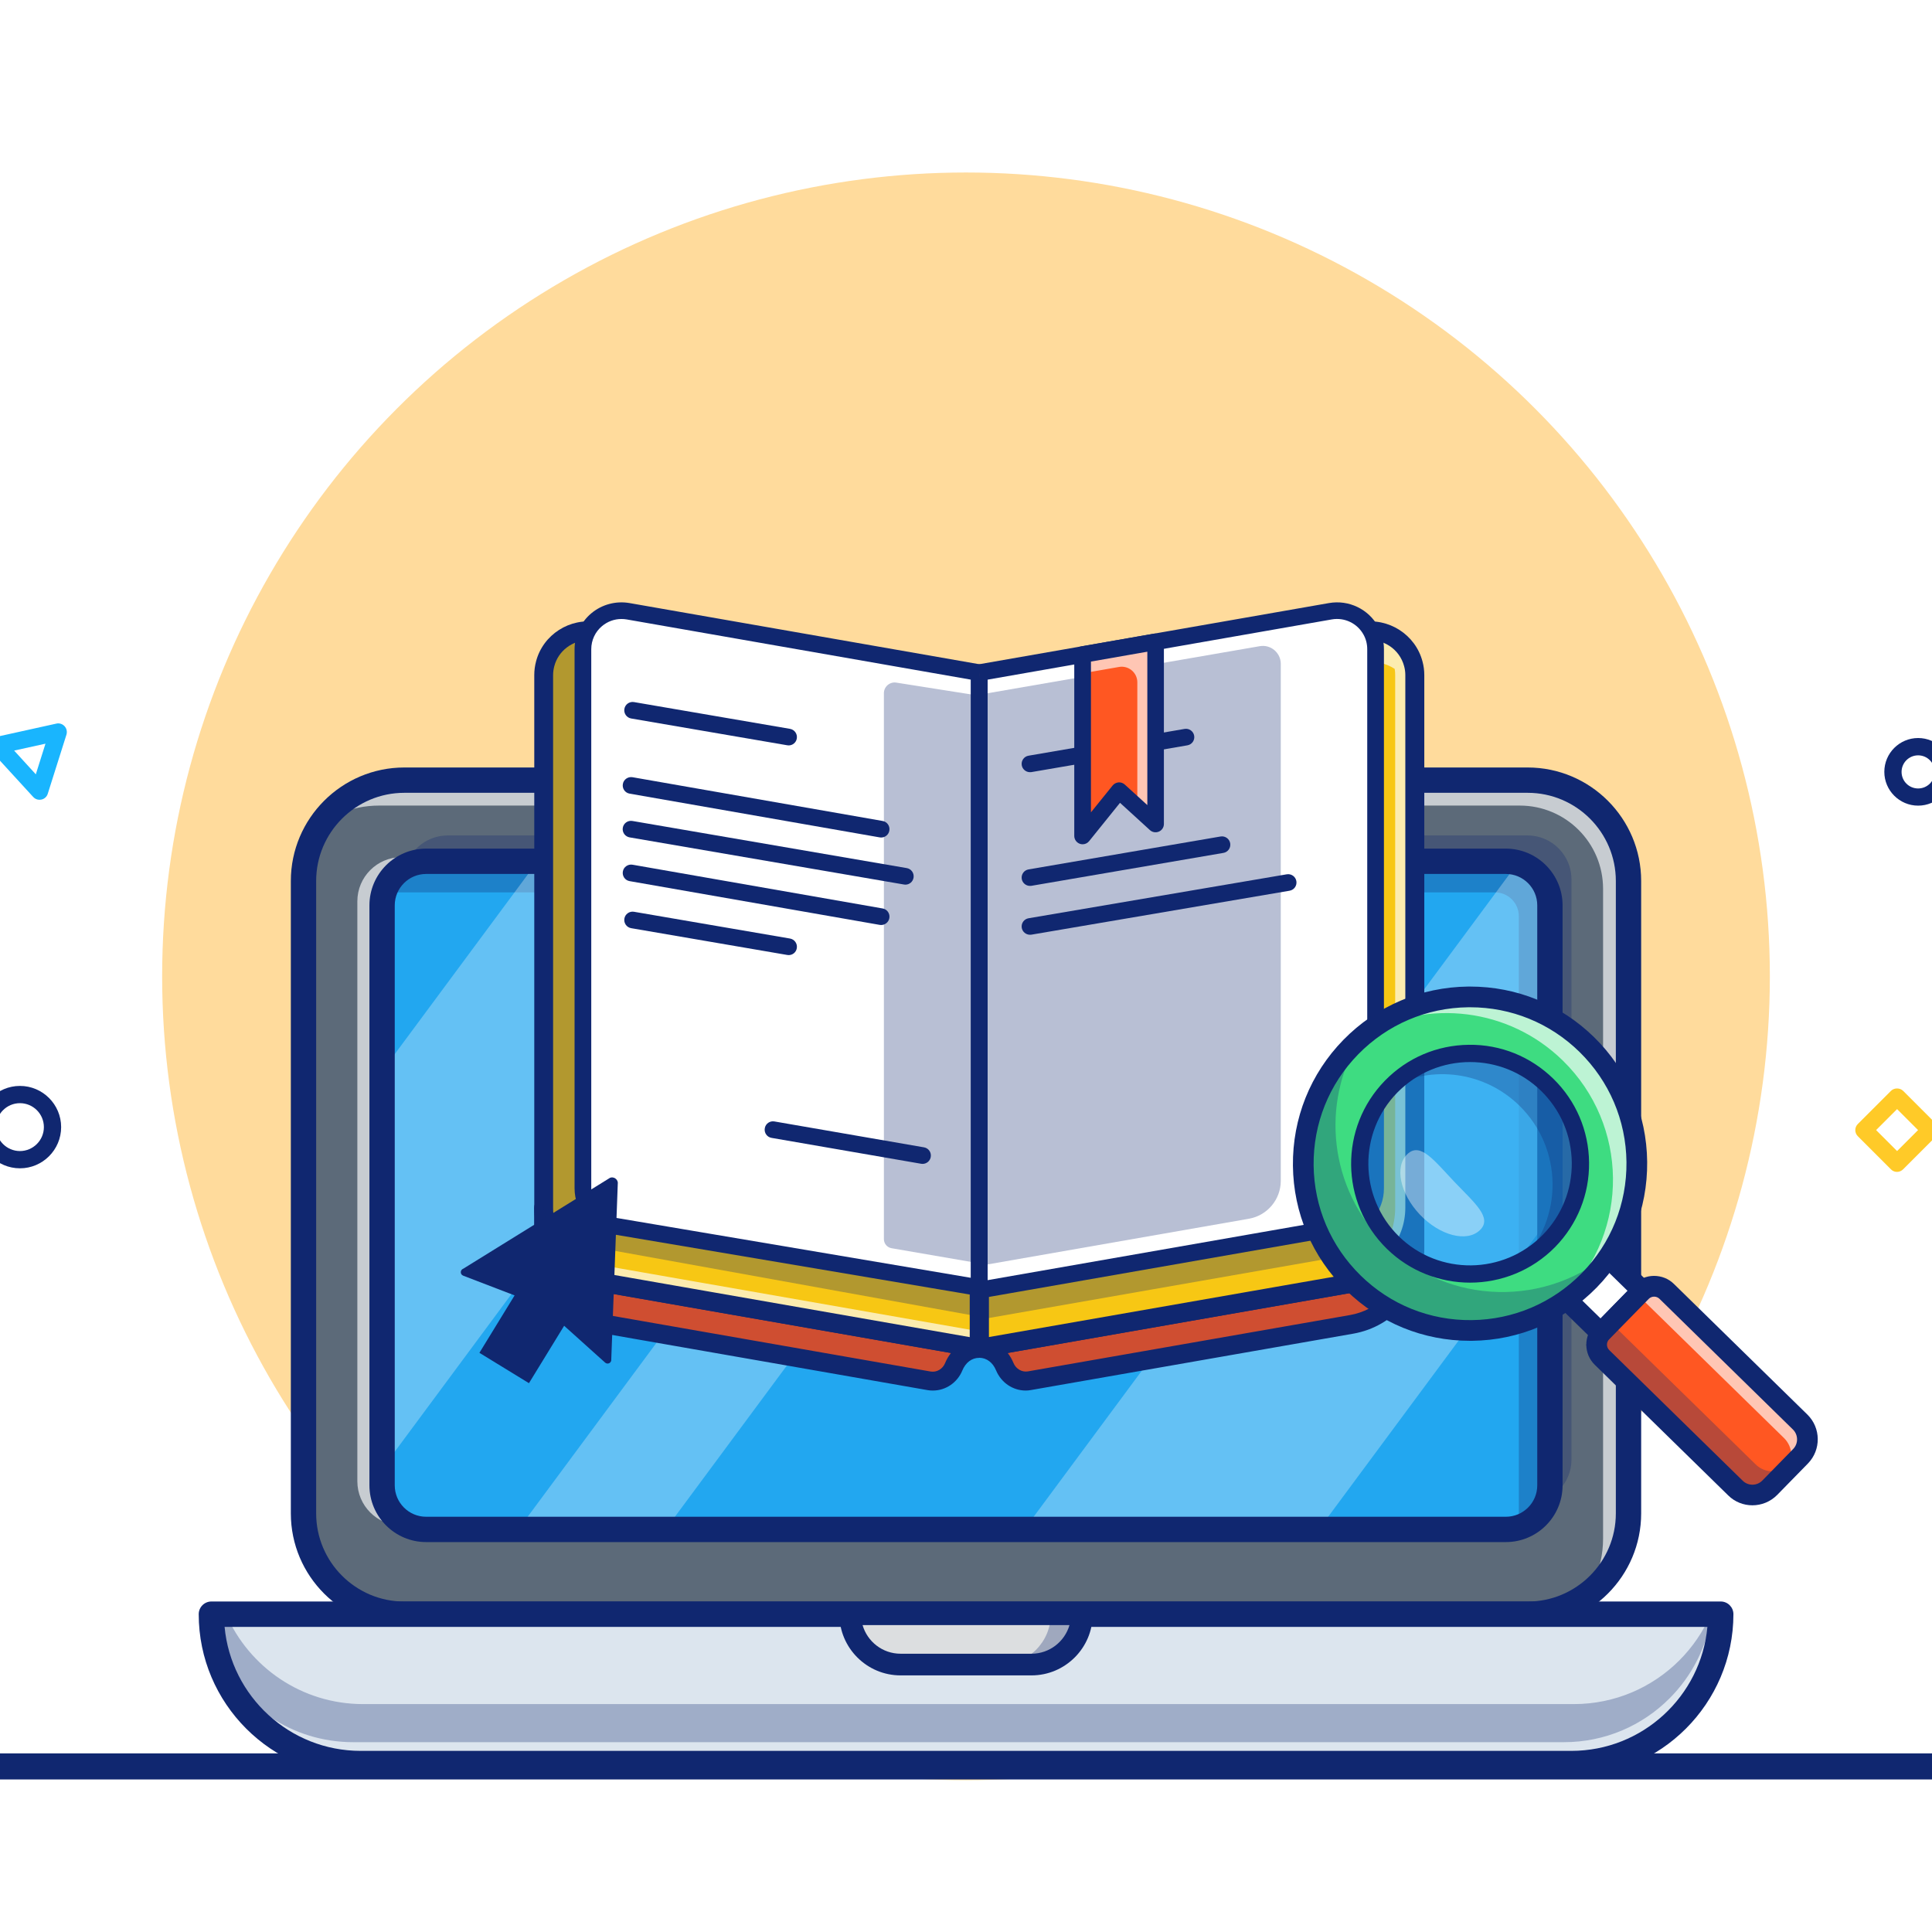 <?xml version="1.0" encoding="utf-8"?>
<!-- Generator: Adobe Illustrator 24.3.0, SVG Export Plug-In . SVG Version: 6.00 Build 0)  -->
<svg version="1.1" id="Layer_1" xmlns="http://www.w3.org/2000/svg" xmlns:xlink="http://www.w3.org/1999/xlink" x="0px" y="0px"
	 viewBox="600 600 2800 2800" style="enable-background:new 0 0 4000 4000;" xml:space="preserve">
<style type="text/css">
	.st0{fill:#FFFFFF;}
	.st1{fill:#FFDB9C;}
	.st2{fill:#FFCA28;}
	.st3{fill:#FF5722;}
	.st4{fill:#8BC34A;}
	.st5{fill:#102770;}
	.st6{fill:#19B5FE;}
	.st7{fill:#5C6A79;}
	.st8{opacity:0.66;}
	.st9{fill:#22A7F0;}
	.st10{opacity:0.3;}
	.st11{filter:url(#Adobe_OpacityMaskFilter);}
	.st12{filter:url(#Adobe_OpacityMaskFilter_1_);}
	.st13{mask:url(#SVGID_1_);fill:url(#SVGID_2_);}
	.st14{opacity:0.3;fill:url(#SVGID_3_);}
	.st15{filter:url(#Adobe_OpacityMaskFilter_2_);}
	.st16{filter:url(#Adobe_OpacityMaskFilter_3_);}
	.st17{mask:url(#SVGID_4_);fill:url(#SVGID_5_);}
	.st18{opacity:0.3;fill:url(#SVGID_6_);}
	.st19{filter:url(#Adobe_OpacityMaskFilter_4_);}
	.st20{filter:url(#Adobe_OpacityMaskFilter_5_);}
	.st21{mask:url(#SVGID_7_);fill:url(#SVGID_8_);}
	.st22{opacity:0.3;fill:url(#SVGID_9_);}
	.st23{fill:#DCE5EE;}
	.st24{fill:#DCDEE0;}
	.st25{fill:#5F5A57;}
	.st26{opacity:0.2;}
	.st27{fill:#F7C714;}
	.st28{fill:#26316B;}
	.st29{fill:#3EDC81;}
	.st30{opacity:0.6;}
	.st31{opacity:0.4;}
</style>
<g>
	<g>
		<circle class="st1" cx="2000" cy="2015" r="1165"/>
	</g>
	<g>
		<path class="st2" d="M3349.3,2298.4L3349.3,2298.4c-3.3,0-6.5-1.3-8.8-3.7l-48-48c-4.9-4.9-4.9-12.8,0-17.7l48-48
			c4.7-4.7,13-4.7,17.7,0l48,48c2.3,2.3,3.7,5.5,3.7,8.8s-1.3,6.5-3.7,8.8l-48,48C3355.8,2297,3352.6,2298.4,3349.3,2298.4z
			 M3319,2237.8l30.4,30.4l30.4-30.4l-30.4-30.4L3319,2237.8z"/>
	</g>
	<g>
		<g>
			<path class="st3" d="M3536.1,2039.4c-6.9,0-12.5-5.6-12.5-12.5v-81.7c0-6.9,5.6-12.5,12.5-12.5s12.5,5.6,12.5,12.5v81.7
				C3548.6,2033.8,3543,2039.4,3536.1,2039.4z"/>
		</g>
		<g>
			<path class="st3" d="M3576.9,1998.6h-81.7c-6.9,0-12.5-5.6-12.5-12.5c0-6.9,5.6-12.5,12.5-12.5h81.7c6.9,0,12.5,5.6,12.5,12.5
				C3589.4,1993,3583.8,1998.6,3576.9,1998.6z"/>
		</g>
	</g>
	<g>
		<g>
			<path class="st4" d="M483.3,1996c-6.9,0-12.5-5.6-12.5-12.5v-81.7c0-6.9,5.6-12.5,12.5-12.5s12.5,5.6,12.5,12.5v81.7
				C495.8,1990.4,490.2,1996,483.3,1996z"/>
		</g>
		<g>
			<path class="st4" d="M524.1,1955.1h-81.7c-6.9,0-12.5-5.6-12.5-12.5s5.6-12.5,12.5-12.5h81.7c6.9,0,12.5,5.6,12.5,12.5
				S531,1955.1,524.1,1955.1z"/>
		</g>
	</g>
	<g>
		<path class="st5" d="M3379.9,1767.6c-27,0-49-22-49-49s22-49,49-49s49,22,49,49S3406.9,1767.6,3379.9,1767.6z M3379.9,1694.7
			c-13.2,0-24,10.7-24,24s10.7,24,24,24s24-10.7,24-24S3393.1,1694.7,3379.9,1694.7z"/>
	</g>
	<g>
		<path class="st5" d="M628.9,2293.2c-32.9,0-59.7-26.8-59.7-59.7c0-32.9,26.8-59.7,59.7-59.7c32.9,0,59.7,26.8,59.7,59.7
			C688.6,2266.4,661.8,2293.2,628.9,2293.2z M628.9,2198.8c-19.1,0-34.7,15.6-34.7,34.7c0,19.1,15.6,34.7,34.7,34.7
			c19.1,0,34.7-15.6,34.7-34.7C663.6,2214.3,648,2198.8,628.9,2198.8z"/>
	</g>
	<g>
		<path class="st6" d="M657.3,1759.1c-3.5,0-6.8-1.4-9.2-4.1l-60.7-66.3c-3-3.3-4-7.9-2.7-12.2c1.3-4.3,4.9-7.5,9.2-8.4l87.8-19.4
			c4.3-1,8.9,0.5,11.9,3.8c3,3.3,4,7.9,2.7,12.2l-27.1,85.7c-1.3,4.3-4.9,7.5-9.2,8.4C659.1,1759,658.2,1759.1,657.3,1759.1z
			 M620.5,1687.8l31.4,34.4l14-44.4L620.5,1687.8z"/>
	</g>
	<g>
		<g>
			<g>
				<path class="st7" d="M2814,2939.4H1186c-80.7,0-146.1-65.4-146.1-146.1v-916.5c0-80.7,65.4-146.1,146.1-146.1h1628
					c80.7,0,146.1,65.4,146.1,146.1v916.5C2960.1,2874,2894.7,2939.4,2814,2939.4z"/>
			</g>
			<g class="st8">
				<path class="st0" d="M2952,1873.6v916.5c0,40.6-16.5,77.3-43.3,103.8c9.4-19.3,14.6-40.9,14.6-63.8v-941.9
					c0-66.6-54-120.7-120.7-120.7H1149.3c-40.1,0-76.4,16.1-102.8,42.4c23.6-48.8,73.6-82.4,131.5-82.4h1628
					C2886.6,1727.5,2952,1793,2952,1873.6z"/>
			</g>
			<g>
				<path class="st5" d="M2814,2957.8H1186c-90.7,0-164.5-73.8-164.5-164.5v-916.5c0-90.7,73.8-164.5,164.5-164.5h1628
					c90.7,0,164.5,73.8,164.5,164.5v916.5C2978.5,2884,2904.7,2957.8,2814,2957.8z M1186,1749c-70.5,0-127.8,57.3-127.8,127.8v916.5
					c0,70.5,57.3,127.8,127.8,127.8h1628c70.5,0,127.8-57.3,127.8-127.8v-916.5c0-70.5-57.3-127.8-127.8-127.8H1186z"/>
			</g>
			<g>
				<path class="st9" d="M2846.2,1912.1v840.6c0,35.3-28.6,63.8-63.8,63.8H1217.6c-35.2,0-63.8-28.5-63.8-63.8v-840.6
					c0-35.2,28.5-63.8,63.8-63.8h1564.8c6,0,11.8,0.8,17.4,2.4C2826.6,1858.2,2846.2,1882.9,2846.2,1912.1z"/>
			</g>
			<g class="st10">
				<path class="st5" d="M2877.5,1874.6v840.6c0,24.5-13.8,45.8-34.1,56.5c1.8-6,2.9-12.4,2.9-19v-840.6c0-29.2-19.7-53.9-46.4-61.4
					c-5.5-1.6-11.4-2.4-17.4-2.4H1217.6c-10.7,0-20.8,2.6-29.7,7.3c8.1-25.9,32.3-44.8,61-44.8h1564.8c6,0,11.8,0.8,17.4,2.4
					C2857.8,1820.7,2877.5,1845.4,2877.5,1874.6z"/>
			</g>
			<g class="st8">
				<path class="st0" d="M1153.8,1912.1v840.6c0,25.7,15.2,47.9,37.1,58h-9.2c-35.2,0-63.8-28.6-63.8-63.9v-840.6
					c0-35.2,28.6-63.9,63.8-63.9h1564.8c6,0,11.9,0.9,17.4,2.4c3.2,0.9,6.4,2,9.3,3.4H1217.6
					C1182.4,1848.3,1153.8,1876.9,1153.8,1912.1z"/>
			</g>
			<g class="st10">
				<path class="st5" d="M2836.2,1922.1v840.6c0,24.9-14.2,46.4-35,56.9v-891.8c0-19.1-15.5-34.5-34.6-34.5H1150.7
					c10.5-20.8,32-35,56.9-35h1564.8C2807.7,1858.3,2836.2,1886.9,2836.2,1922.1z"/>
			</g>
			<defs>
				<filter id="Adobe_OpacityMaskFilter" filterUnits="userSpaceOnUse" x="1153.8" y="1848.3" width="651.9" height="880.4">
					<feFlood  style="flood-color:white;flood-opacity:1" result="back"/>
					<feBlend  in="SourceGraphic" in2="back" mode="normal"/>
				</filter>
			</defs>
			<mask maskUnits="userSpaceOnUse" x="1153.8" y="1848.3" width="651.9" height="880.4" id="SVGID_1_">
				<g class="st11">
					<defs>
						<filter id="Adobe_OpacityMaskFilter_1_" filterUnits="userSpaceOnUse" x="1153.8" y="1848.3" width="651.9" height="880.4">
							<feFlood  style="flood-color:white;flood-opacity:1" result="back"/>
							<feBlend  in="SourceGraphic" in2="back" mode="normal"/>
						</filter>
					</defs>
					<mask maskUnits="userSpaceOnUse" x="1153.8" y="1848.3" width="651.9" height="880.4" id="SVGID_1_">
						<g class="st12">
						</g>
					</mask>
					<linearGradient id="SVGID_2_" gradientUnits="userSpaceOnUse" x1="1731.409" y1="1501.176" x2="1126.41" y2="2701.175">
						<stop  offset="0" style="stop-color:#FFFFFF"/>
						<stop  offset="1" style="stop-color:#000000"/>
					</linearGradient>
					<polygon class="st13" points="1805.7,1848.3 1153.8,2728.6 1153.8,2152.4 1379,1848.3 					"/>
				</g>
			</mask>
			<linearGradient id="SVGID_3_" gradientUnits="userSpaceOnUse" x1="1731.409" y1="1501.176" x2="1126.41" y2="2701.175">
				<stop  offset="0" style="stop-color:#FFFFFF"/>
				<stop  offset="1" style="stop-color:#FFFFFF"/>
			</linearGradient>
			<polygon class="st14" points="1805.7,1848.3 1153.8,2728.6 1153.8,2152.4 1379,1848.3 			"/>
			<defs>
				<filter id="Adobe_OpacityMaskFilter_2_" filterUnits="userSpaceOnUse" x="2084.6" y="1850.7" width="761.7" height="965.9">
					<feFlood  style="flood-color:white;flood-opacity:1" result="back"/>
					<feBlend  in="SourceGraphic" in2="back" mode="normal"/>
				</filter>
			</defs>
			<mask maskUnits="userSpaceOnUse" x="2084.6" y="1850.7" width="761.7" height="965.9" id="SVGID_4_">
				<g class="st15">
					<defs>
						<filter id="Adobe_OpacityMaskFilter_3_" filterUnits="userSpaceOnUse" x="2084.6" y="1850.7" width="761.7" height="965.9">
							<feFlood  style="flood-color:white;flood-opacity:1" result="back"/>
							<feBlend  in="SourceGraphic" in2="back" mode="normal"/>
						</filter>
					</defs>
					<mask maskUnits="userSpaceOnUse" x="2084.6" y="1850.7" width="761.7" height="965.9" id="SVGID_4_">
						<g class="st16">
						</g>
					</mask>
					<linearGradient id="SVGID_5_" gradientUnits="userSpaceOnUse" x1="2754.502" y1="2016.985" x2="2149.503" y2="3216.984">
						<stop  offset="0" style="stop-color:#FFFFFF"/>
						<stop  offset="1" style="stop-color:#000000"/>
					</linearGradient>
					<path class="st17" d="M2846.2,1912.1v452.2l-334.9,452.2h-426.8l715.2-965.9C2826.6,1858.2,2846.2,1882.9,2846.2,1912.1z"/>
				</g>
			</mask>
			<linearGradient id="SVGID_6_" gradientUnits="userSpaceOnUse" x1="2754.502" y1="2016.985" x2="2149.503" y2="3216.984">
				<stop  offset="0" style="stop-color:#FFFFFF"/>
				<stop  offset="1" style="stop-color:#FFFFFF"/>
			</linearGradient>
			<path class="st18" d="M2846.2,1912.1v452.2l-334.9,452.2h-426.8l715.2-965.9C2826.6,1858.2,2846.2,1882.9,2846.2,1912.1z"/>
			<defs>
				<filter id="Adobe_OpacityMaskFilter_4_" filterUnits="userSpaceOnUse" x="1351.1" y="1848.3" width="930.3" height="968.3">
					<feFlood  style="flood-color:white;flood-opacity:1" result="back"/>
					<feBlend  in="SourceGraphic" in2="back" mode="normal"/>
				</filter>
			</defs>
			<mask maskUnits="userSpaceOnUse" x="1351.1" y="1848.3" width="930.3" height="968.3" id="SVGID_7_">
				<g class="st19">
					<defs>
						<filter id="Adobe_OpacityMaskFilter_5_" filterUnits="userSpaceOnUse" x="1351.1" y="1848.3" width="930.3" height="968.3">
							<feFlood  style="flood-color:white;flood-opacity:1" result="back"/>
							<feBlend  in="SourceGraphic" in2="back" mode="normal"/>
						</filter>
					</defs>
					<mask maskUnits="userSpaceOnUse" x="1351.1" y="1848.3" width="930.3" height="968.3" id="SVGID_7_">
						<g class="st20">
						</g>
					</mask>
					<linearGradient id="SVGID_8_" gradientUnits="userSpaceOnUse" x1="2133.231" y1="1703.762" x2="1528.231" y2="2903.763">
						<stop  offset="0" style="stop-color:#FFFFFF"/>
						<stop  offset="1" style="stop-color:#000000"/>
					</linearGradient>
					<polygon class="st21" points="2281.5,1848.3 1564.5,2816.6 1351.1,2816.6 2068.1,1848.3 					"/>
				</g>
			</mask>
			<linearGradient id="SVGID_9_" gradientUnits="userSpaceOnUse" x1="2133.231" y1="1703.762" x2="1528.231" y2="2903.763">
				<stop  offset="0" style="stop-color:#FFFFFF"/>
				<stop  offset="1" style="stop-color:#FFFFFF"/>
			</linearGradient>
			<polygon class="st22" points="2281.5,1848.3 1564.5,2816.6 1351.1,2816.6 2068.1,1848.3 			"/>
			<g>
				<path class="st5" d="M2782.4,2834.9H1217.6c-45.3,0-82.2-36.9-82.2-82.2v-840.6c0-45.3,36.9-82.2,82.2-82.2h1564.8
					c45.3,0,82.2,36.9,82.2,82.2v840.6C2864.6,2798.1,2827.7,2834.9,2782.4,2834.9z M1217.6,1866.6c-25.1,0-45.5,20.4-45.5,45.5
					v840.6c0,25.1,20.4,45.5,45.5,45.5h1564.8c25.1,0,45.5-20.4,45.5-45.5v-840.6c0-25.1-20.4-45.5-45.5-45.5H1217.6z"/>
			</g>
			<g>
				<path class="st23" d="M2877.3,3155.8H1122.7c-119.5,0-216.4-96.9-216.4-216.4v0h2187.4v0
					C3093.7,3058.9,2996.8,3155.8,2877.3,3155.8z"/>
			</g>
			<g class="st10">
				<path class="st5" d="M3080.7,2939.4c-6.8,47.4-28.9,89.9-61.2,122.1c-39.1,39.2-93.2,63.4-153,63.4H1111.9
					c-88.6,0-164.7-53.2-198.2-129.4c-4.8-17.9-7.3-36.7-7.3-56.1h21.2c33.3,76.7,109.7,130.3,198.6,130.3h1754.6
					c59.8,0,113.9-24.2,153-63.3c19.1-19.1,34.7-41.8,45.6-67H3080.7z"/>
			</g>
			<g>
				<path class="st5" d="M2877.3,3174.1H1122.7c-129.4,0-234.7-105.3-234.7-234.7c0-10.1,8.2-18.4,18.4-18.4h2187.4
					c10.1,0,18.4,8.2,18.4,18.4C3112.1,3068.9,3006.8,3174.1,2877.3,3174.1z M925.5,2957.8c9.3,100.6,94.2,179.7,197.2,179.7h1754.6
					c103,0,187.9-79,197.2-179.7H925.5z"/>
			</g>
			<g>
				<path class="st24" d="M2094.9,3012.4h-189.7c-40.3,0-73-32.7-73-73l0,0h335.7l0,0C2167.9,2979.7,2135.2,3012.4,2094.9,3012.4z"
					/>
			</g>
			<g class="st10">
				<path class="st5" d="M2167.9,2939.4c0,20.2-8.2,38.4-21.4,51.6c-13.3,13.2-31.4,21.4-51.7,21.4h-45c20.2,0,38.4-8.1,51.7-21.4
					c13.2-13.2,21.4-31.4,21.4-51.6H2167.9z"/>
			</g>
			<g>
				<path class="st5" d="M2094.9,3028.1h-189.7c-48.9,0-88.7-39.8-88.7-88.7c0-8.7,7-15.7,15.7-15.7h335.7c8.7,0,15.7,7,15.7,15.7
					C2183.6,2988.3,2143.8,3028.1,2094.9,3028.1z M1850.1,2955.2c6.9,23.9,28.9,41.5,55.1,41.5h189.7c26.1,0,48.2-17.6,55.1-41.5
					H1850.1z"/>
			</g>
			<g class="st10">
				<path class="st25" d="M1291,2410.7c1.1-5.5,2.3-10.8,3.8-15.9C1293.4,2399.9,1292.1,2405.2,1291,2410.7z"/>
			</g>
		</g>
		<g>
			<g>
				<path class="st3" d="M2019.1,2554.1c-14.7,0.1-29.5,8.9-36.8,26.5c-5.9,14.4-20.7,23.2-36,20.5l-466.5-81.6
					c-53.1-9.3-91.9-55.4-91.9-109.4v-59.7c0,53.9,38.8,100,91.9,109.4L2019.1,2554.1z"/>
			</g>
			<g class="st26">
				<path class="st5" d="M2019.1,2554.1c-14.7,0.1-29.5,8.9-36.8,26.5c-5.9,14.4-20.7,23.2-36,20.5l-466.5-81.6
					c-53.1-9.3-91.9-55.4-91.9-109.4v-59.7c0,53.9,38.8,100,91.9,109.4L2019.1,2554.1z"/>
			</g>
			<g>
				<path class="st5" d="M1951.9,2615.3c-2.6,0-5.3-0.2-8-0.7l-466.5-81.6c-59.8-10.4-103.3-62.1-103.3-122.8v-59.7
					c0-7.6,6.1-13.7,13.7-13.7c7.6,0,13.7,6.1,13.7,13.7c0,47.4,33.9,87.7,80.6,95.9l539.2,94.3c7,1.2,11.9,7.6,11.3,14.7
					s-6.5,12.5-13.6,12.5c-10.5,0-19.5,6.8-24.2,18.1C1987.5,2603.9,1970.5,2615.3,1951.9,2615.3z M1403.9,2431.3
					c8.3,37.9,38.7,67.9,78.3,74.8l466.5,81.6c8.8,1.5,17.4-3.5,21-12.2c2.2-5.4,5.1-10.3,8.5-14.6l-500.6-87.5
					C1447.9,2468.1,1422.2,2452.8,1403.9,2431.3z"/>
			</g>
			<g>
				<path class="st3" d="M2650.5,2350.4v59.7c0,54-38.7,100.1-91.9,109.4l-466.5,81.6c-15.4,2.7-30.1-6.1-36-20.5
					c-7.3-17.6-22-26.5-36.7-26.5l539.2-94.3C2611.8,2450.5,2650.5,2404.3,2650.5,2350.4z"/>
			</g>
			<g class="st26">
				<path class="st5" d="M2650.5,2350.4v59.7c0,54-38.7,100.1-91.9,109.4l-466.5,81.6c-15.4,2.7-30.1-6.1-36-20.5
					c-7.3-17.6-22-26.5-36.7-26.5l539.2-94.3C2611.8,2450.5,2650.5,2404.3,2650.5,2350.4z"/>
			</g>
			<g>
				<path class="st5" d="M2086.6,2615.3c-18.6,0-35.6-11.3-43.1-29.4c-4.7-11.3-13.7-18-24.1-18.1c-7.1,0-13-5.5-13.6-12.5
					s4.3-13.4,11.3-14.7l539.2-94.3c46.7-8.2,80.5-48.5,80.5-95.9c0-7.6,6.1-13.7,13.7-13.7s13.7,6.1,13.7,13.7v59.7
					c0,60.8-43.4,112.4-103.2,122.8l-466.5,81.6C2091.9,2615,2089.2,2615.3,2086.6,2615.3z M2060.4,2560.8c3.4,4.3,6.2,9.2,8.4,14.5
					c3.6,8.7,12.3,13.7,21,12.2l466.5-81.6c39.5-6.9,69.9-36.9,78.2-74.7c-18.3,21.5-43.9,36.8-73.5,42L2060.4,2560.8z"/>
			</g>
			<g>
				<path class="st27" d="M2019.3,1612.3v941.7h-0.2l-539.2-94.3c-53.1-9.3-91.9-55.4-91.9-109.4v-772c0-5.7,0.7-11.2,2.1-16.4
					c8.2-31.4,39.5-52.9,73.3-47L2019.3,1612.3z"/>
			</g>
			<g class="st8">
				<path class="st0" d="M2019.3,2529.5v24.5h-0.2l-539.2-94.3c-53.1-9.3-91.9-55.4-91.9-109.4v-772c0-5.7,0.7-11.2,2.1-16.4
					c0.8-2.8,1.7-5.6,2.8-8.3v772.9c0,53.9,38.8,100,91.9,109.4L2019.3,2529.5z"/>
			</g>
			<g>
				<path class="st27" d="M2650.5,1578.5v772c0,53.9-38.7,100-91.9,109.4l-539.2,94.3h-0.2v-941.7l555.9-97.2
					c33.7-5.9,65.1,15.5,73.3,47C2649.8,1567.3,2650.5,1572.8,2650.5,1578.5z"/>
			</g>
			<g class="st8">
				<path class="st0" d="M2650.5,1578.5v772c0,53.9-38.7,100-91.9,109.4l-539.2,94.3h-0.2v-4.9l510.9-89.4
					c53.1-9.3,91.9-55.4,91.9-109.4v-772c0-3.1-0.2-6.2-0.7-9.1c-13.1-8.5-29.4-12.4-46.2-9.4l-555.9,97.2v-44.8l552.6-96.6l3.3-0.6
					c33.7-5.9,65.1,15.5,73.3,47C2649.8,1567.3,2650.5,1572.8,2650.5,1578.5z"/>
			</g>
			<g>
				<path class="st5" d="M2019.3,2567.8c-0.8,0-1.7-0.1-2.5-0.2l-539.2-94.3c-59.8-10.5-103.3-62.2-103.3-122.8v-772
					c0-6.9,0.9-13.6,2.6-20c10.1-38.8,49.1-63.8,88.9-56.8l555.9,97.2c6.6,1.1,11.3,6.8,11.3,13.5v941.7
					C2032.9,2561.6,2026.8,2567.8,2019.3,2567.8z M1452.3,1527.9c-22.6,0-43.2,15.3-49,37.7c-1.1,4.2-1.7,8.5-1.7,12.9v772
					c0,47.4,33.9,87.7,80.6,95.9l523.3,91.5v-914l-544.5-95.2C1458.1,1528.1,1455.2,1527.9,1452.3,1527.9z"/>
			</g>
			<g>
				<path class="st5" d="M2019.4,2567.8c-7.6,0-13.9-6.1-13.9-13.7v-941.7c0-6.7,4.8-12.3,11.3-13.5l555.9-97.2
					c39.7-7,78.8,18.1,88.9,57c1.7,6.2,2.6,12.9,2.6,19.8v772c0,60.7-43.4,112.4-103.2,122.8l-539.2,94.3
					C2021,2567.7,2020.2,2567.8,2019.4,2567.8z M2019.4,2554.1L2019.4,2554.1L2019.4,2554.1z M2032.9,1623.8v914l523.3-91.5
					c46.7-8.2,80.5-48.5,80.5-95.9v-772c0-4.5-0.6-8.8-1.7-12.8c-6.6-25.4-31.9-41.6-57.7-37.1L2032.9,1623.8z"/>
			</g>
			<g>
				<path class="st0" d="M2019.2,2466.2l-527.9-89.1c-26.9-4.5-46.5-27.8-46.5-55v-781.2c0-34.7,31.3-60.9,65.4-55l509,89V2466.2z"
					/>
			</g>
			<g class="st10">
				<path class="st5" d="M2019.3,1583.1v848.2c-0.1-0.2-0.2-0.4-0.2-0.4l-127-21.9c-6.4-1.1-11.1-6.7-11.1-13.2v-791.1
					c0-9.6,8.6-16.9,18-15.4l112.8,17.8C2011.8,1607,2017.7,1593.6,2019.3,1583.1z"/>
			</g>
			<g class="st10">
				<path class="st5" d="M2011.8,2471.6v35.2l-577.3-104.2c-26.8-4.5-46.5-27.8-46.5-55.1v-781.2c0-34.6,31.2-60.9,65.3-55
					c-5.3,8.5-8.4,18.5-8.4,29.4v781.2c0,27.2,19.7,50.5,46.5,55L2011.8,2471.6z"/>
			</g>
			<g>
				<path class="st5" d="M1743,1680.3c-0.7,0-1.4-0.1-2.1-0.2l-226.1-38.8c-6.6-1.1-11-7.4-9.9-13.9c1.1-6.6,7.4-11,13.9-9.9
					l226.1,38.8c6.6,1.1,11,7.4,9.9,13.9C1753.9,1676.1,1748.8,1680.3,1743,1680.3z"/>
			</g>
			<g>
				<path class="st5" d="M1743,1984.2c-0.7,0-1.4-0.1-2.1-0.2l-226.1-38.8c-6.6-1.1-11-7.4-9.9-13.9c1.1-6.6,7.4-11,13.9-9.9
					l226.1,38.8c6.6,1.1,11,7.4,9.9,13.9C1753.9,1980.1,1748.8,1984.2,1743,1984.2z"/>
			</g>
			<g>
				<path class="st5" d="M1877,1813.8c-0.7,0-1.4-0.1-2.1-0.2l-362.4-63.4c-6.6-1.1-11-7.4-9.8-14c1.1-6.6,7.5-10.9,14-9.8
					l362.4,63.4c6.6,1.1,11,7.4,9.8,14C1887.9,1809.7,1882.8,1813.8,1877,1813.8z"/>
			</g>
			<g>
				<path class="st5" d="M1912.2,1882.1c-0.7,0-1.4-0.1-2.1-0.2l-397.6-68.3c-6.6-1.1-11-7.4-9.9-13.9c1.1-6.6,7.3-11,13.9-9.9
					l397.6,68.3c6.6,1.1,11,7.4,9.9,13.9C1923,1878,1917.9,1882.1,1912.2,1882.1z"/>
			</g>
			<g>
				<path class="st5" d="M1937,2286.8c-0.7,0-1.4-0.1-2.1-0.2l-216.7-37.5c-6.6-1.1-11-7.4-9.8-14c1.1-6.6,7.4-11,14-9.8l216.7,37.5
					c6.6,1.1,11,7.4,9.8,14C1947.9,2282.7,1942.8,2286.8,1937,2286.8z"/>
			</g>
			<g>
				<path class="st5" d="M1877,1940.6c-0.7,0-1.4-0.1-2.1-0.2l-362.4-63.4c-6.6-1.1-11-7.4-9.8-14c1.1-6.6,7.5-10.9,14-9.8
					l362.4,63.4c6.6,1.1,11,7.4,9.8,14C1887.9,1936.4,1882.8,1940.6,1877,1940.6z"/>
			</g>
			<g>
				<path class="st0" d="M2593.6,1540.8v781.5c0,27.1-19.5,50.3-46.2,55l-528.2,92.4v-894.8l149.8-26.2l105.8-18.5l253.4-44.3
					c24.6-4.3,47.6,8.1,58.7,28.3C2591.1,1522,2593.6,1531.1,2593.6,1540.8z"/>
			</g>
			<g class="st10">
				<path class="st5" d="M2567,2369.8c0,27.1-19.5,50.2-46.2,55l-492,86.1l-4.6-42.1l523.2-91.5
					C2554.5,2376,2561.1,2373.4,2567,2369.8z"/>
			</g>
			<g class="st10">
				<path class="st5" d="M2425.7,1536.5c15.9-2.8,30.5,9.5,30.5,25.6v749.2c0,27.1-19.5,50.3-46.2,55l-390.7,68.3v-827.8
					L2425.7,1536.5z"/>
			</g>
			<g>
				<path class="st5" d="M2019.2,2478.3c-0.7,0-1.3-0.1-2-0.2l-527.9-89.1c-32.8-5.5-56.6-33.7-56.6-66.9v-781.2
					c0-20.1,8.8-39,24.2-52c15.4-12.9,35.6-18.3,55.4-14.9l509,89c5.8,1,10,6,10,11.9v891.3c0,3.6-1.6,6.9-4.3,9.2
					C2024.8,2477.3,2022.1,2478.3,2019.2,2478.3z M1500.6,1497.1c-10.2,0-20.1,3.6-28.1,10.3c-9.9,8.3-15.6,20.5-15.6,33.5V2322
					c0,21.4,15.3,39.5,36.4,43.1l513.8,86.8V1585l-499-87.3C1505.7,1497.3,1503.2,1497.1,1500.6,1497.1z"/>
			</g>
			<g>
				<path class="st5" d="M2019.2,2481.7c-2.8,0-5.6-1-7.8-2.8c-2.7-2.3-4.3-5.7-4.3-9.2v-894.8c0-5.9,4.2-10.9,10-11.9l509-89
					c28.7-5,57.4,8.8,71.4,34.4c5.4,9.9,8.2,21.1,8.2,32.5v781.5c0,33-23.6,61.2-56.2,66.9l-528.2,92.4
					C2020.6,2481.7,2019.9,2481.7,2019.2,2481.7z M2031.3,1585v870.3l514-89.9c21-3.7,36.2-21.8,36.2-43.1v-781.5
					c0-7.5-1.8-14.5-5.3-20.9c-9-16.5-27.5-25.4-46-22.2L2031.3,1585z"/>
			</g>
			<g>
				<path class="st5" d="M1485.9,2570.1l9.5-256.3c-0.7-5.4-6.2-8.7-11.2-6.9l-212.8,131.8c-4.7,1.7-4.8,8.3-0.1,10.1l74.5,28.6
					l-51,83.2l71.8,44l51-83.2l59.4,53.4C1480.7,2578.1,1486.5,2575.1,1485.9,2570.1z"/>
			</g>
			<g>
				<path class="st5" d="M2092.7,1719.1c-5.8,0-10.9-4.2-11.9-10c-1.1-6.6,3.3-12.8,9.9-13.9l226.1-38.8c6.5-1.1,12.8,3.3,13.9,9.9
					c1.1,6.6-3.3,12.8-9.9,13.9l-226.1,38.8C2094.1,1719,2093.4,1719.1,2092.7,1719.1z"/>
			</g>
			<g>
				<path class="st5" d="M2092.7,1883.9c-5.8,0-10.9-4.2-11.9-10c-1.1-6.6,3.3-12.8,9.9-13.9l278.3-47.7c6.5-1.1,12.8,3.3,13.9,9.9
					c1.1,6.6-3.3,12.8-9.9,13.9l-278.3,47.7C2094.1,1883.9,2093.4,1883.9,2092.7,1883.9z"/>
			</g>
			<g>
				<path class="st5" d="M2092.7,1954.7c-5.8,0-10.9-4.2-11.9-10c-1.1-6.6,3.3-12.8,9.9-13.9l374.2-63.7c6.5-1.1,12.8,3.3,13.9,9.9
					c1.1,6.6-3.3,12.8-9.9,13.9l-374.2,63.7C2094,1954.6,2093.4,1954.7,2092.7,1954.7z"/>
			</g>
			<g>
				<polygon class="st3" points="2274.8,1530.2 2274.8,1794.2 2221.9,1745.9 2169,1811.5 2169,1548.7 				"/>
			</g>
			<g class="st8">
				<path class="st0" d="M2274.8,1526.9v267.4l-26.5-24.1v-181.3c0-14.1-12.7-24.7-26.5-22.3l-52.8,9.2v-30.4L2274.8,1526.9z"/>
			</g>
			<g>
				<path class="st5" d="M2169,1823.6c-1.3,0-2.7-0.2-4-0.7c-4.8-1.7-8.1-6.3-8.1-11.4v-262.8c0-5.9,4.2-10.9,10-11.9l105.8-18.5
					c3.5-0.6,7.1,0.4,9.8,2.6c2.7,2.3,4.3,5.7,4.3,9.2v264.1c0,4.8-2.8,9.1-7.2,11c-4.4,1.9-9.5,1.1-13-2.1l-43.4-39.6l-44.8,55.6
					C2176.1,1822,2172.6,1823.6,2169,1823.6z M2181.1,1558.8v218.5l31.4-38.9c2.1-2.6,5.2-4.2,8.5-4.5c3.4-0.3,6.6,0.9,9.1,3.1
					l32.7,29.8v-222.3L2181.1,1558.8z"/>
			</g>
			<g>
				<path class="st28" d="M2019.3,1583.1v-8.2C2019.8,1577.1,2019.7,1580,2019.3,1583.1z"/>
			</g>
		</g>
		<g>
			<g>
				
					<rect x="2877.6" y="2431.4" transform="matrix(0.699 -0.715 0.715 0.699 -889.26 2830.717)" class="st0" width="86" height="82.2"/>
			</g>
			<g>
				<path class="st5" d="M2919.9,2547c-3.8,0-7.6-1.4-10.5-4.3l-58.8-57.5c-2.8-2.8-4.5-6.6-4.5-10.6c0-4,1.5-7.8,4.3-10.7
					l60.1-61.4c2.8-2.8,6.6-4.5,10.6-4.5c3.8-0.1,7.8,1.5,10.7,4.3l58.8,57.5c2.8,2.8,4.5,6.6,4.5,10.6c0,4-1.5,7.8-4.3,10.7
					l-60.1,61.4C2927.7,2545.5,2923.8,2547,2919.9,2547z M2882.4,2474.3l37.3,36.5l39.1-40l-37.3-36.5L2882.4,2474.3z"/>
			</g>
			<g>
				<path class="st29" d="M2899.6,2113.8c-95.4-93.3-248.4-91.7-341.8,3.7c-93.4,95.4-91.7,248.4,3.7,341.8
					c95.4,93.4,248.4,91.7,341.8-3.7S2995,2207.1,2899.6,2113.8z M2844.8,2398.4c-61.8,63.1-163,64.3-226.1,2.4
					c-63.1-61.7-64.3-163-2.4-226.1c61.7-63.1,163-64.2,226.1-2.4C2905.5,2234,2906.6,2335.3,2844.8,2398.4z"/>
			</g>
			<g class="st8">
				<path class="st0" d="M2899.6,2113.8c-88.6-86.7-226.8-91.4-320.9-15.3c91-50.5,208.1-37.9,286.3,38.6
					c95.4,93.3,97.1,246.4,3.7,341.8c-6.7,6.8-13.7,13.2-20.9,19c20-11.1,38.7-25.2,55.5-42.4
					C2996.6,2360.2,2995,2207.1,2899.6,2113.8z"/>
			</g>
			<g class="st10">
				<path class="st5" d="M2608.1,2403.6c-81.9-80.2-94.7-204.4-37.5-298.3c-4.4,3.9-8.7,8-12.8,12.2
					c-93.4,95.4-91.7,248.4,3.7,341.8c95.4,93.4,248.4,91.7,341.8-3.7c13.1-13.4,24.5-28,33.9-43.5
					C2843.1,2495.2,2699.3,2492.8,2608.1,2403.6z"/>
			</g>
			<g class="st30">
				<circle class="st9" cx="2730.5" cy="2286.5" r="159.9"/>
			</g>
			<g class="st10">
				<path class="st5" d="M2844.8,2398.4c-12,12.2-25.5,22.2-39.9,29.8c61.4-63.1,60.1-164.1-2.9-225.8
					c-50.8-49.8-126.4-58.7-186.2-27.3c0.1-0.1,0.3-0.3,0.5-0.5c61.7-63.1,163-64.2,226.1-2.4
					C2905.5,2234,2906.6,2335.3,2844.8,2398.4z"/>
			</g>
			<g>
				<path class="st5" d="M2730.4,2543.2c-67.5,0-131.1-25.9-179.5-73.2c-49-48-76.4-112.1-77.1-180.7
					c-0.7-68.6,25.3-133.3,73.2-182.3c48-49,112.1-76.4,180.7-77.2c1,0,1.9,0,2.9,0c67.5,0,131.1,25.9,179.5,73.2l0,0
					c49,48,76.4,112.1,77.1,180.7c0.7,68.6-25.3,133.3-73.2,182.3c-48,49-112.1,76.4-180.7,77.2
					C2732.4,2543.2,2731.4,2543.2,2730.4,2543.2z M2730.6,2059.8c-0.8,0-1.7,0-2.5,0c-60.6,0.7-117.2,24.9-159.6,68.1
					c-42.4,43.3-65.3,100.5-64.7,161c0.7,60.6,24.9,117.2,68.1,159.6s100.4,65.4,161,64.7c60.6-0.7,117.2-24.9,159.6-68.1
					c42.4-43.3,65.3-100.5,64.7-161c-0.7-60.6-24.9-117.2-68.1-159.6l0,0C2846.4,2082.7,2790.2,2059.8,2730.6,2059.8z"/>
			</g>
			<g>
				<path class="st5" d="M2730.5,2458.9c-43.5,0-87.1-16.3-120.6-49.1c-68-66.5-69.1-175.9-2.6-243.8
					c32.2-32.9,75.3-51.3,121.4-51.8c46.2-0.6,89.5,17,122.5,49.2v0c32.9,32.2,51.3,75.3,51.8,121.4c0.5,46.1-17,89.5-49.2,122.5
					C2820,2441.6,2775.3,2458.9,2730.5,2458.9z M2730.5,2139.2c-38.3,0-76.5,14.8-105.4,44.2c-56.9,58.1-55.8,151.6,2.3,208.5
					c58.1,56.9,151.6,55.8,208.5-2.3c27.5-28.1,42.5-65.3,42-104.7c-0.4-39.4-16.2-76.2-44.3-103.8c0,0,0,0,0,0
					C2805,2153.1,2767.8,2139.2,2730.5,2139.2z"/>
			</g>
			<g>
				<path class="st3" d="M3209.4,2710.5l-44.6,45.6c-13.6,13.9-35.8,14.1-49.6,0.5l-212-207.5l93.7-95.8l212,207.5
					C3222.7,2674.4,3223,2696.6,3209.4,2710.5z"/>
			</g>
			<g class="st10">
				<path class="st5" d="M3189.4,2725.8l-29.6,30.3c-13.5,13.9-35.8,14.1-49.6,0.5l-212-207.4l93.7-95.8l0.3,0.4l-59.8,61.1
					l212,207.4C3156.8,2734.5,3175.8,2735.6,3189.4,2725.8z"/>
			</g>
			<g class="st8">
				<path class="st0" d="M3214.4,2710.5l-44.6,45.6c-4,4.1-8.8,7-13.9,8.7l30.2-30.9c13.6-13.9,13.3-36.1-0.5-49.7l-209.2-204.7
					l25.5-26.1l212,207.4C3227.7,2674.4,3227.9,2696.6,3214.4,2710.5z"/>
			</g>
			<g>
				<path class="st5" d="M3139.7,2781.6c-12.6,0-25.3-4.7-35-14.3l-193.4-189.3c-16.2-15.8-16.4-41.8-0.6-58l57.3-58.6
					c7.7-7.8,17.9-12.2,28.9-12.3c11,0,21.3,4,29.1,11.7l193.4,189.3c19.7,19.3,20.1,51.1,0.8,70.9l0,0l-44.6,45.6
					C3165.7,2776.6,3152.7,2781.6,3139.7,2781.6z M2997.3,2479.2c0,0-0.1,0-0.1,0c-2.9,0-5.7,1.2-7.8,3.3l-57.3,58.6
					c-4.3,4.3-4.2,11.3,0.2,15.6l193.4,189.3c7.9,7.8,20.7,7.6,28.4-0.3l44.6-45.6c7.8-7.9,7.6-20.7-0.3-28.4L3005,2482.3
					C3002.9,2480.3,3000.2,2479.2,2997.3,2479.2z M3209.4,2710.5L3209.4,2710.5L3209.4,2710.5z"/>
			</g>
			<g class="st31">
				<path class="st0" d="M2744.7,2382.9c-18.9,18-57.8,7.9-86.8-22.5c-29-30.5-37.2-69.8-18.2-87.8c18.9-18,39.2,9.8,68.2,40.3
					C2736.8,2343.3,2763.6,2364.9,2744.7,2382.9z"/>
			</g>
		</g>
	</g>
	<g>
		<path class="st5" d="M3486.9,3178.9H513.1c-10.5,0-18.9-8.5-18.9-18.9s8.5-18.9,18.9-18.9h2973.8c10.5,0,18.9,8.5,18.9,18.9
			S3497.3,3178.9,3486.9,3178.9z"/>
	</g>
</g>
</svg>

